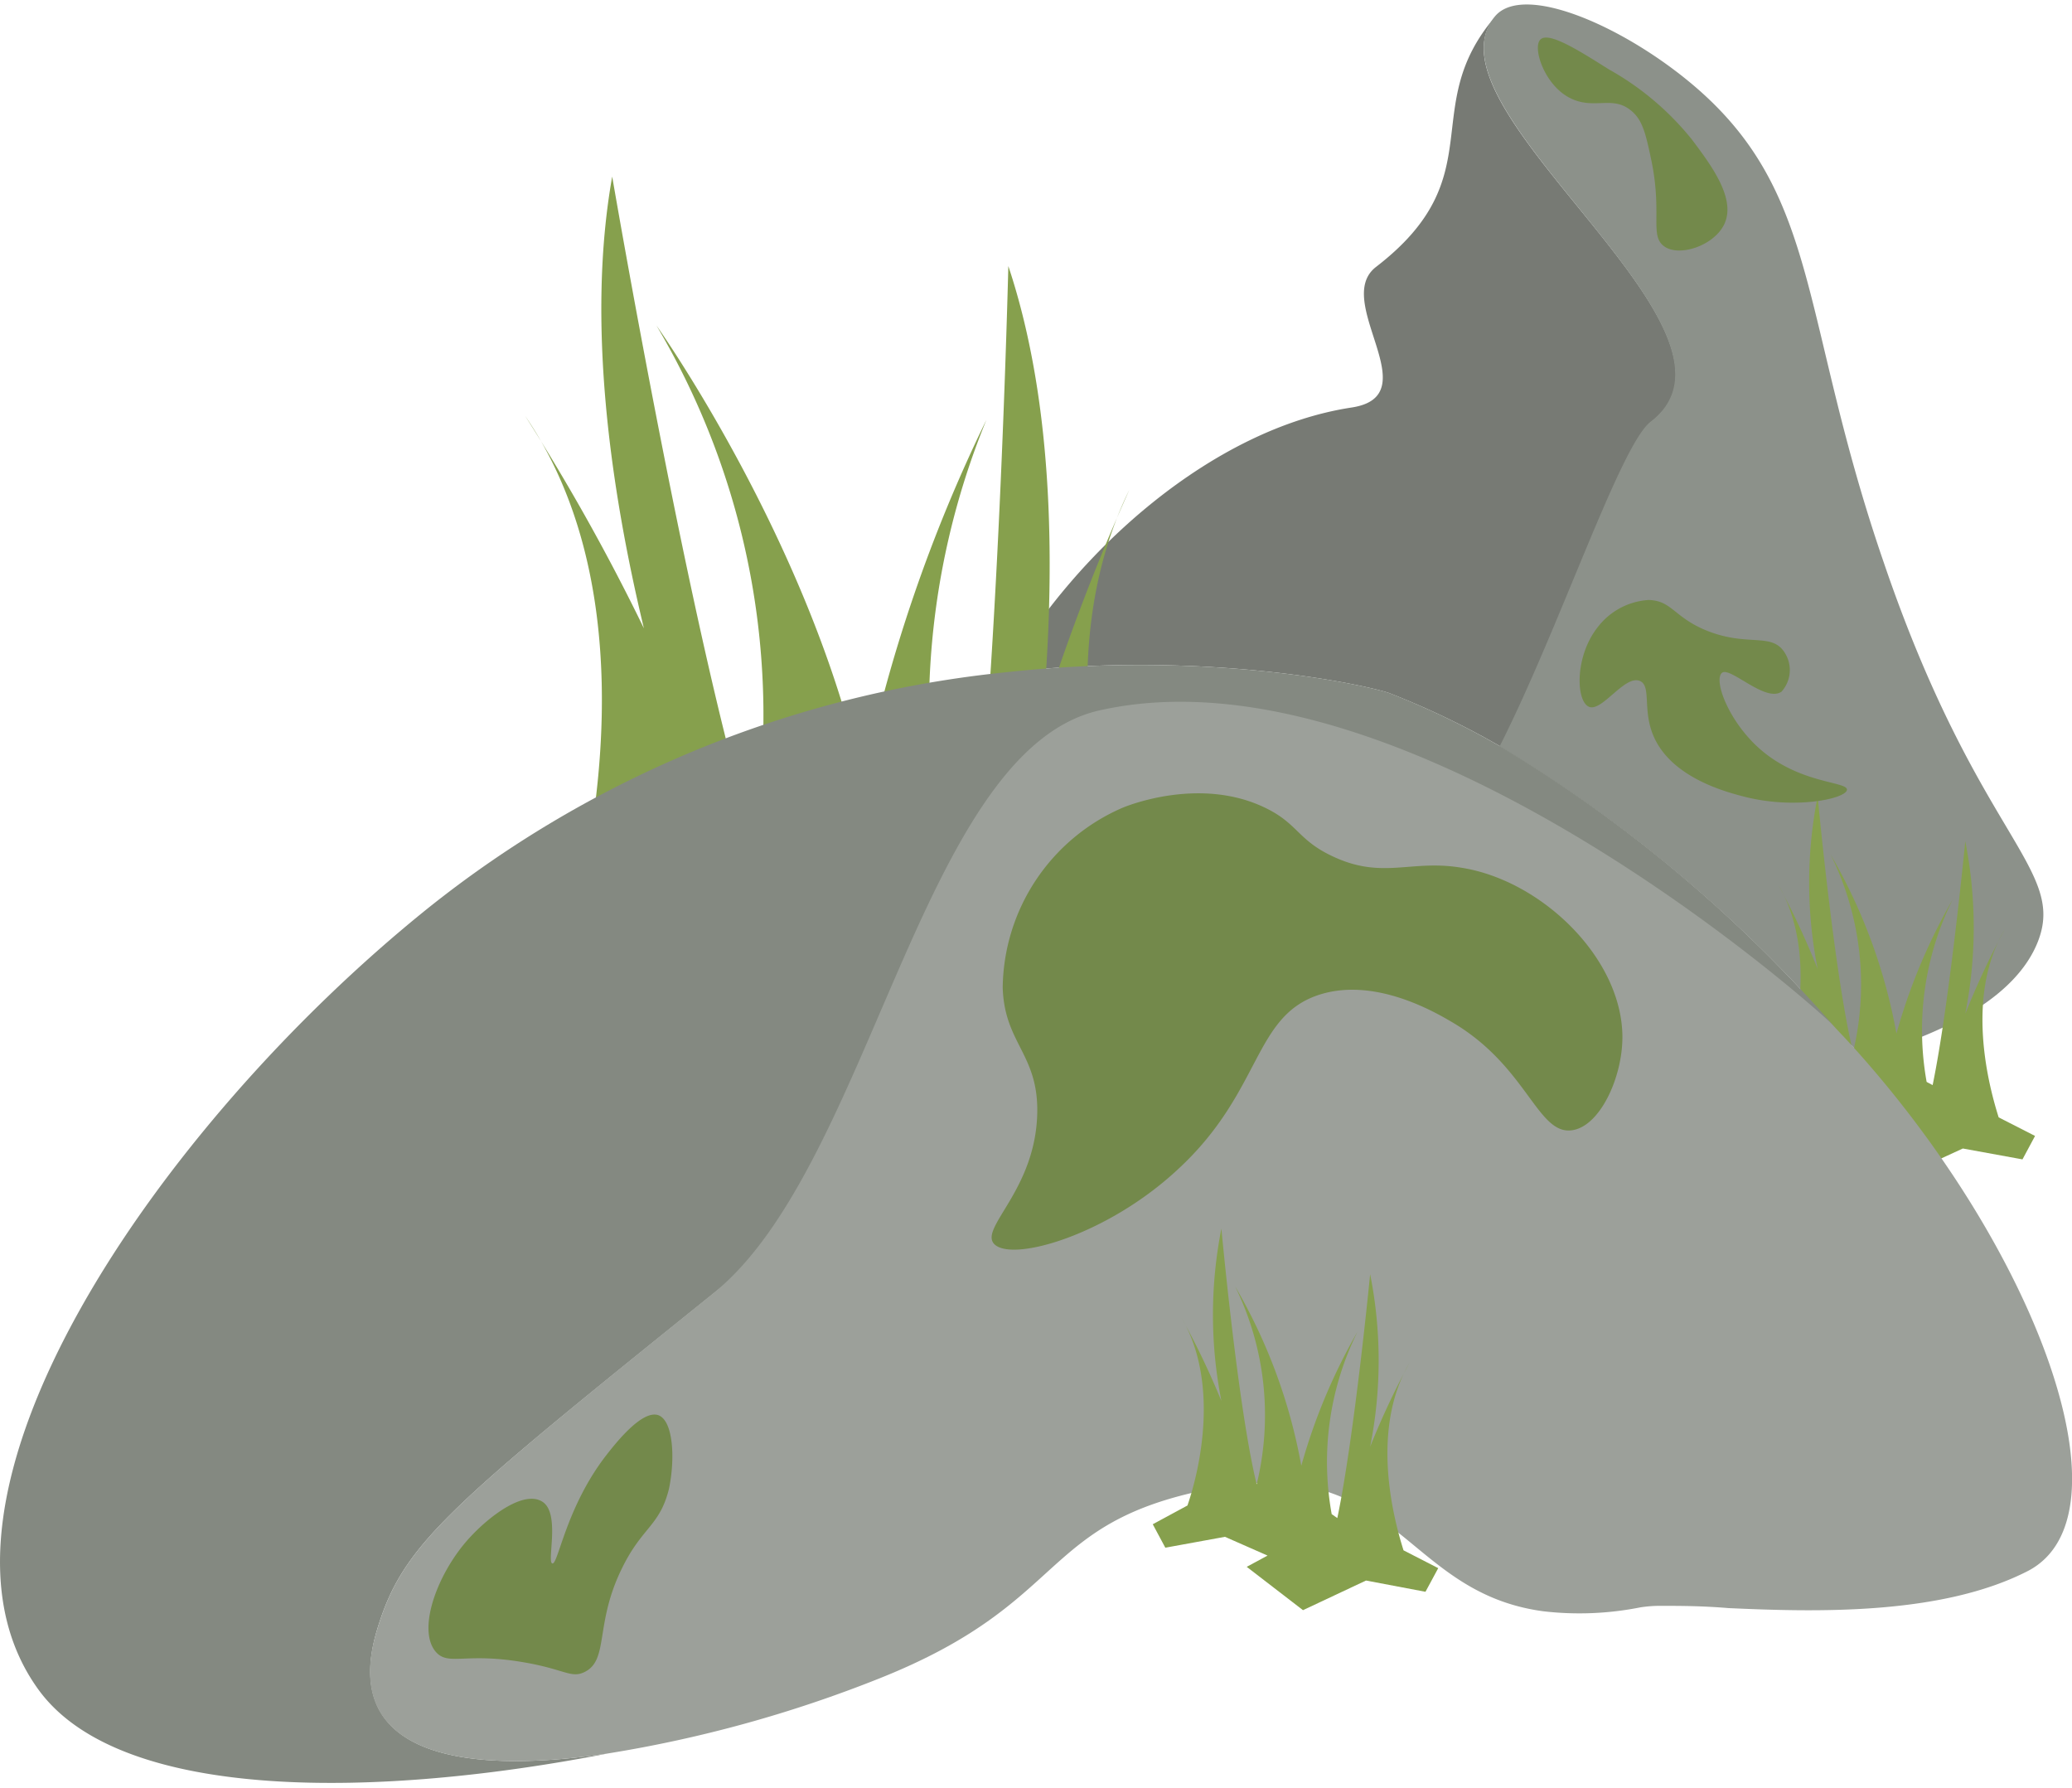<svg id="rocks" xmlns="http://www.w3.org/2000/svg" width="1.53in" height="1.32in" viewBox="0 0 110.47 94.8">
  <defs>
    <style>
      .cls-1 {
        fill: #777a74;
      }

      .cls-2 {
        fill: #8c918a;
      }

      .cls-3 {
        fill: #86a04d;
      }

      .cls-4 {
        fill: #848981;
      }

      .cls-5 {
        fill: #9ca09a;
      }

      .cls-6 {
        fill: #73894b;
      }
    </style>
  </defs>
  <path id="rocks2S" class="cls-1" d="M74.06,36.69A43.27,43.27,0,0,1,80,39.54c3.2-6.28,6.43-16.06,8.05-17.31C94.33,17.4,75.54,5.51,79.72.63c-4.18,4.88-.07,8.5-6.35,13.34-2.38,1.82,2.84,6.87-1.31,7.5C64.71,22.59,57.46,29,53.65,35.58,64.86,34.36,73.28,36.4,74.06,36.69Z"/>
  <path id="rocks2L" class="cls-2" d="M88,22.23c-1.62,1.25-4.85,11-8.05,17.31A74.15,74.15,0,0,1,97.91,54.6c.46.49.92,1,1.36,1.48,4.77-1.31,8.27-3.35,9.37-6.11,1.57-3.94-3.22-5.58-8.22-20.28C96,16.83,97.06,10.31,90.64,4.6c-3.72-3.3-9.33-5.83-10.92-4C75.54,5.51,94.33,17.4,88,22.23Z"/>
  <path id="rocks-grass2" class="cls-3" d="M106.56,59.31c-.66-2.08-1.7-6.59.31-10a43.61,43.61,0,0,0-2.09,4.48,23.74,23.74,0,0,0,0-9.2s-.84,8.64-1.74,13l-.32-.17a15.64,15.64,0,0,1,1.39-9.73,31.21,31.21,0,0,0-3,7.15,29.4,29.4,0,0,0-3.52-9.56,15.56,15.56,0,0,1,1.21,10.55c-1-4.06-1.89-13.63-1.89-13.63a23.54,23.54,0,0,0,0,9.2,43.61,43.61,0,0,0-2.09-4.48c2,3.44,1,8,.31,10l-1.86,1,.68,1.25,3.18-.57,2.27,1-1.12.6,3,2.32,3.37-1.55,3.18.58.67-1.25Zm-3.69-1.14h0v0Zm-41.57-6c-2.12-5.32-5.69-16.92-1.09-26.31A112,112,0,0,0,55.58,38c.69-7.69.65-16.67-1.82-24.07,0,0-.55,22.77-2.09,34.31l-.86-.38a41,41,0,0,1,1.78-25.73A81.65,81.65,0,0,0,46,41.44C43.27,28.74,35,17.1,35,17.1a40.76,40.76,0,0,1,5.17,27.37C36.89,34,32.64,9.16,32.64,9.16c-1.37,7.68-.11,16.58,1.69,24.08A112.47,112.47,0,0,0,28,21.92c5.91,8.63,4.06,20.62,2.73,26.19L26.05,51l2,3.14L36.26,52l6.14,2.28L39.59,56l8.26,5.48,8.53-4.67,8.42.9,1.53-3.4Zm-9.88-2.28,0,0v0Z"/>
  <path id="rocks1S" class="cls-4" d="M20.1,86.64c1.37-4.56,3.66-6.45,17.93-17.93,8.4-6.76,18.52-10.63,28-12.79C82.44,52.21,97,53.63,97.66,54.33l.25.27A74.15,74.15,0,0,0,80,39.54a43.27,43.27,0,0,0-5.93-2.85c-.78-.29-9.2-2.33-20.41-1.11A58.83,58.83,0,0,0,22.78,48.19C8.51,59.67-5.38,79.71,2.09,89.87c4.44,6,18.21,5.71,30.31,3.35C24.44,94.41,18.14,93.19,20.1,86.64Z"/>
  <path id="rocks1L" class="cls-5" d="M99.27,56.08c-.44-.5-.9-1-1.36-1.48l-.25-.27C97,53.63,75,33.91,58.6,37.62,49.1,39.78,46.43,62,38,68.71,23.76,80.19,21.47,82.08,20.1,86.64c-2,6.55,4.34,7.77,12.3,6.58a68.3,68.3,0,0,0,14.48-4c10.2-4.06,8.45-8.28,17.59-10.09a13.94,13.94,0,0,1,4.62-.24c5.75.76,7,5.92,13.2,6.75a16.67,16.67,0,0,0,5.17-.21,6.89,6.89,0,0,1,1.14-.08c.91,0,2.13,0,3.56.12,4.65.21,11.37.4,16-2C113.67,80.52,108.8,66.88,99.27,56.08Z"/>
  <path id="rocks-moss" class="cls-6" d="M82.13,1.85c.45-.43,2.07.6,3.64,1.59a15.16,15.16,0,0,1,4.44,3.75c1.05,1.4,2.39,3.19,1.7,4.55-.57,1.12-2.39,1.71-3.18,1.14s-.1-1.72-.68-4.55c-.31-1.48-.48-2.23-1.14-2.73-1-.78-2,.05-3.3-.68S81.7,2.27,82.13,1.85ZM93.62,39.48C92.08,38,91.38,36,91.8,35.62s2.31,1.59,3.18,1a1.72,1.72,0,0,0,.12-2.16c-.71-1-2-.21-4.21-1.14-1.66-.71-1.77-1.56-3-1.59a3.71,3.71,0,0,0-2.73,1.48c-1.2,1.54-1.14,3.9-.45,4.21s1.92-1.73,2.73-1.37c.6.27.14,1.48.68,2.84.9,2.27,3.83,3.05,4.78,3.3,2.76.74,5.53.13,5.57-.34S95.8,41.56,93.62,39.48ZM77.9,46c-2.7-.45-4.2.66-6.88-.62-1.84-.87-1.82-1.73-3.56-2.57-3.44-1.67-7.29-.14-7.62,0a10.58,10.58,0,0,0-6.38,9.58c.09,3,1.93,3.55,1.84,6.75-.11,4-3,6-2.33,6.88.84,1.06,6-.37,9.82-3.93,4.54-4.18,4-8.23,7.62-9.34,2.94-.9,6.1.95,7,1.48,4,2.34,4.55,6,6.38,5.77,1.5-.18,2.72-2.81,2.71-5C86.47,50.79,82.16,46.66,77.9,46ZM35.11,75.19c-.87-.32-2.3,1.51-2.77,2.11-2.16,2.77-2.58,5.85-2.89,5.79s.44-2.67-.53-3.29-2.75.71-3.81,1.84c-1.76,1.86-2.93,5-1.85,6.19.67.72,1.56,0,4.61.52,2.22.37,2.57.88,3.29.53,1.32-.64.53-2.55,2-5.53,1.07-2.2,2-2.24,2.5-4.21C36,77.56,35.91,75.5,35.11,75.19Z"/>
  <path id="rocks-grass1" class="cls-3" d="M74.83,82.39c-.66-2.08-1.69-6.58.32-10a42.46,42.46,0,0,0-2.1,4.48,23.54,23.54,0,0,0,0-9.2s-.84,8.65-1.75,13L71,80.46a15.61,15.61,0,0,1,1.38-9.73,31.2,31.2,0,0,0-3,7.15,29.19,29.19,0,0,0-3.53-9.56A15.56,15.56,0,0,1,67,78.87c-1-4.07-1.88-13.63-1.88-13.63a23.68,23.68,0,0,0,0,9.19A42.84,42.84,0,0,0,63,70c2,3.44,1,8,.31,10l-1.85,1,.67,1.25,3.18-.58,2.27,1-1.11.6,3,2.31L72.83,84,76,84.6l.68-1.26Zm-3.69-1.13h0v0Z"/>
</svg>
